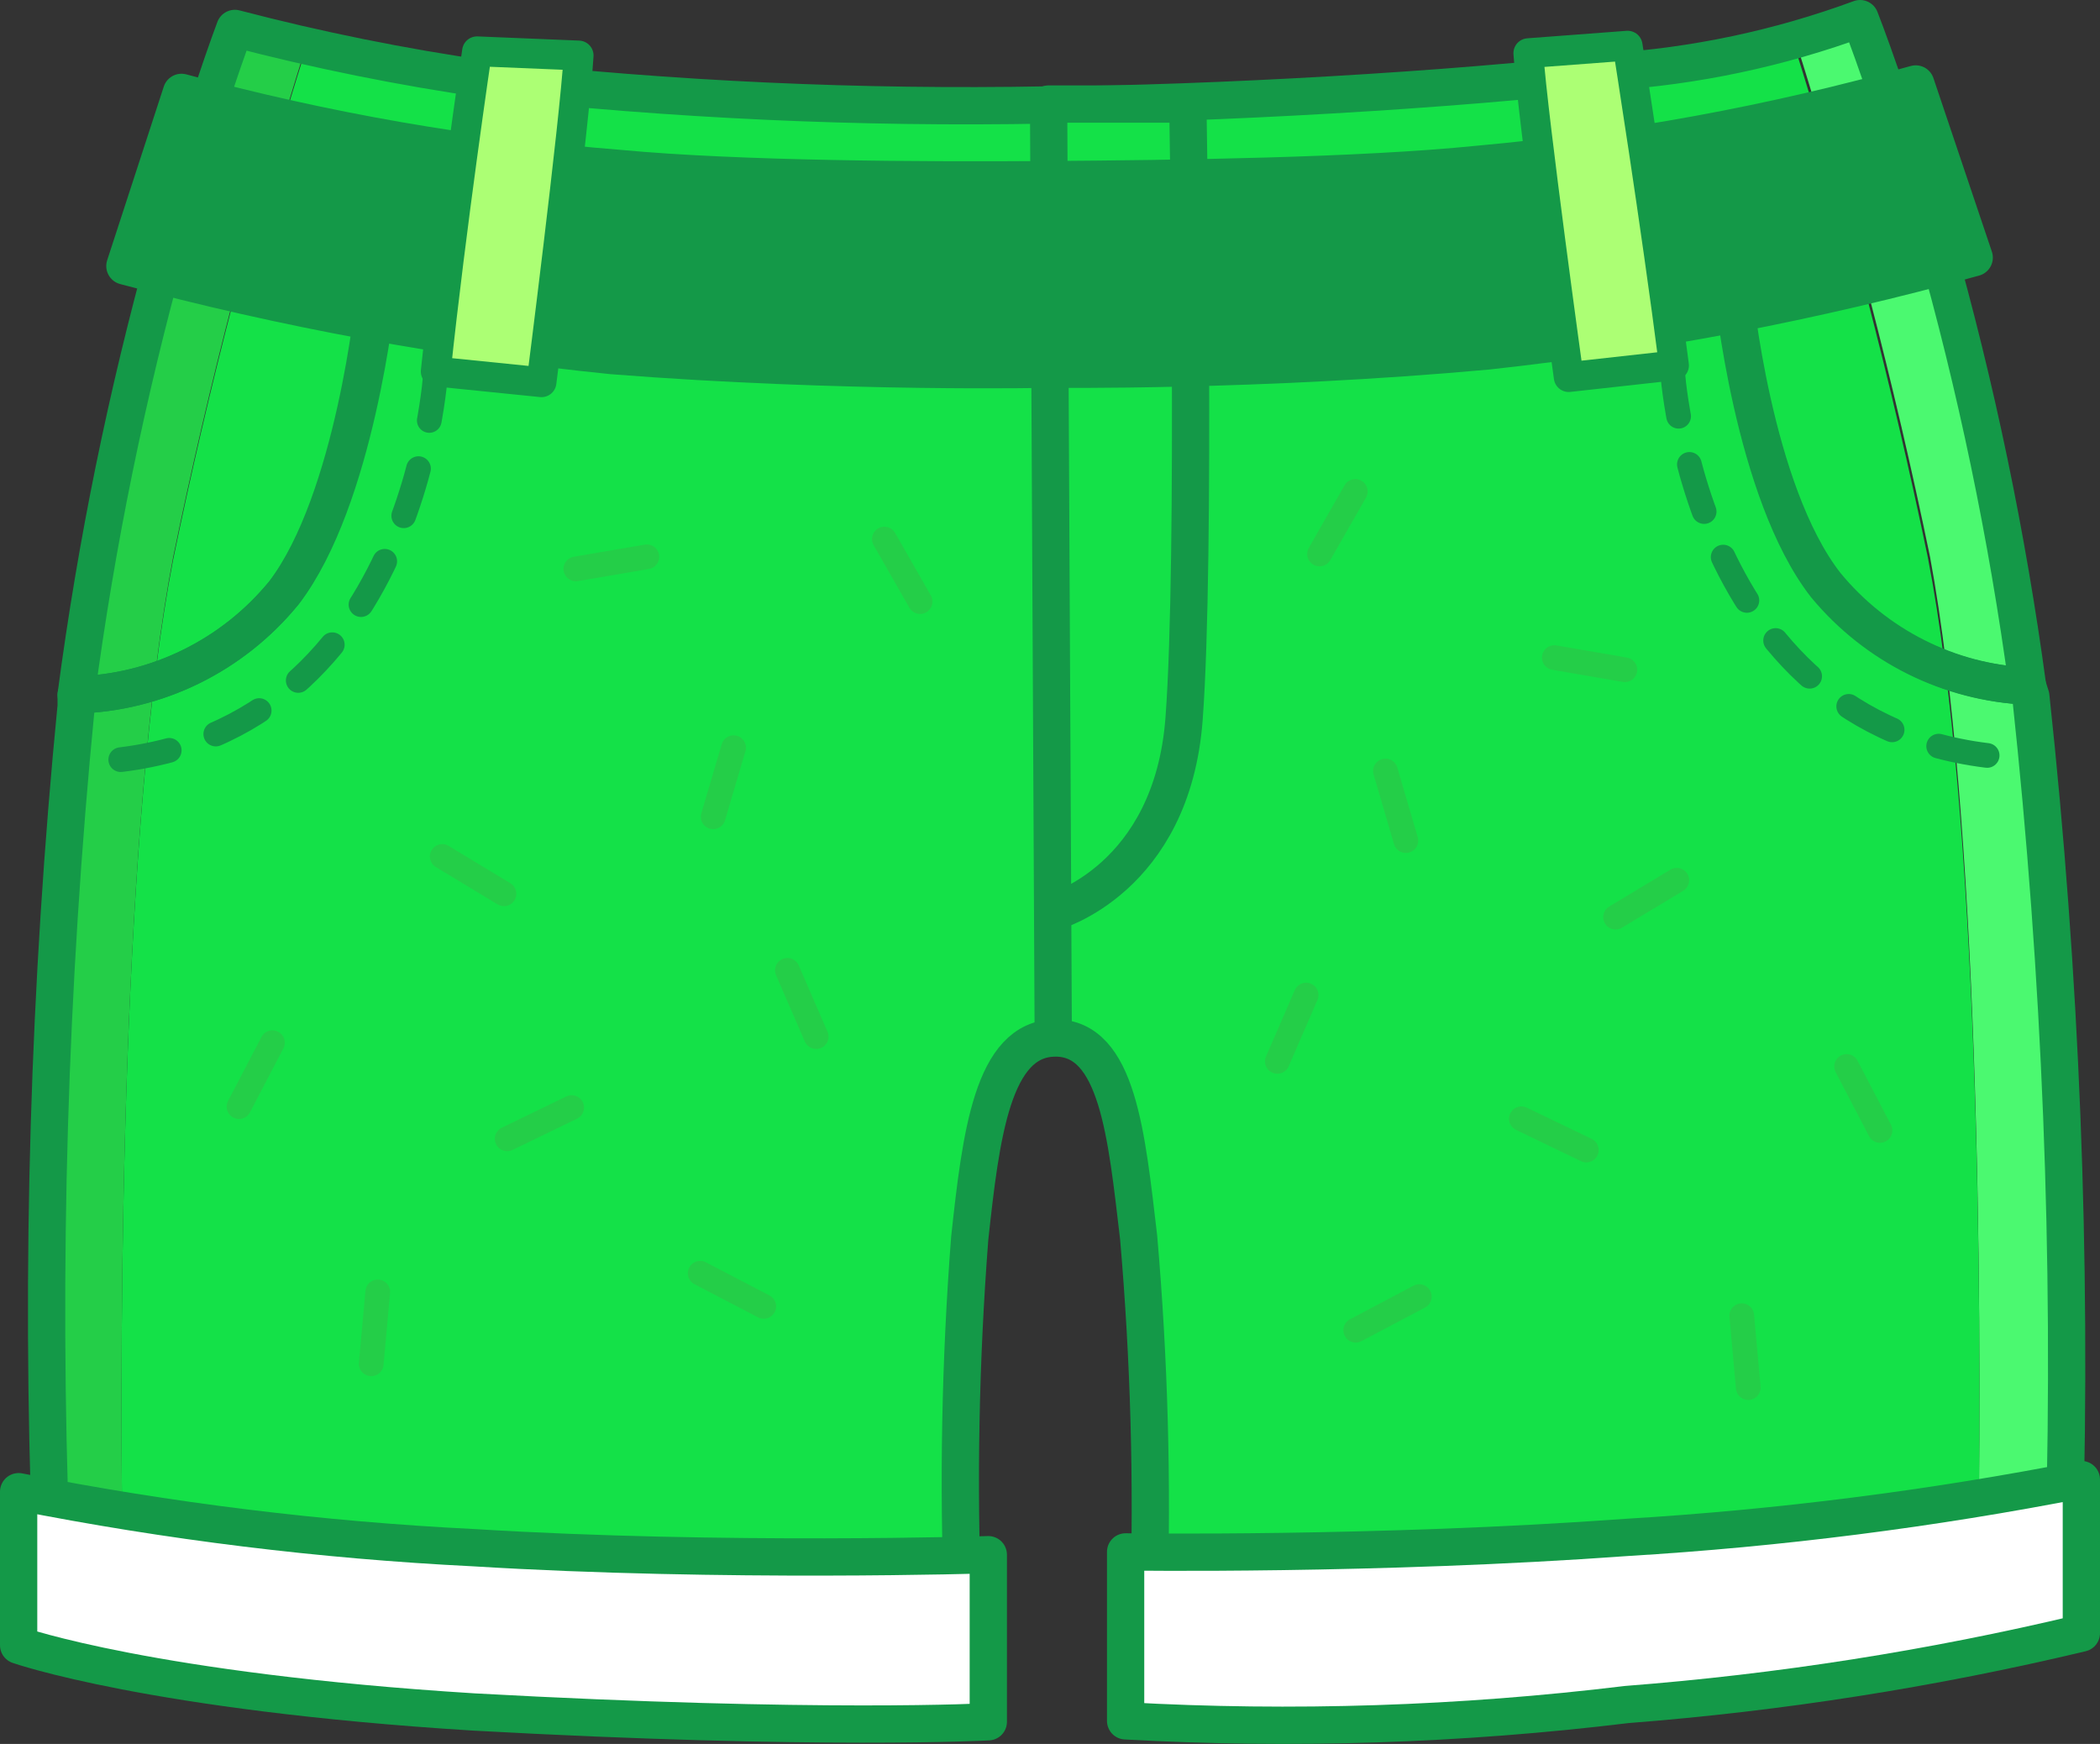 <svg xmlns="http://www.w3.org/2000/svg" xmlns:xlink="http://www.w3.org/1999/xlink" width="69.863" height="58.012" viewBox="0.553 0.467 69.863 58.012" version="1.1" xml:space="preserve">
  <rect x="0.553" y="0.467" width="69.863" height="58.012" fill="#333333" stroke="none"/>
  <!-- Generator: Sketch 50.2 (55047) - http://www.bohemiancoding.com/sketch -->
  <defs/>
  <g>
    <title>Slice 1</title>
    <desc>Created with Sketch.</desc>
    <g id="Page-1" stroke="none" fill-rule="evenodd">
      <g id="shorts-c-[people,fashion,-pants,shorts,clothing]">
        <g id="Color" fill-rule="nonzero">
          <path d="M 6.313 19.004 C 7.501 13.238 8.985 7.537 10.758 1.925 C 9.215 1.584 8.366 1.335 8.366 1.335 C 8.366 1.335 7.301 4.146 6.05 8.648 C 4.717 13.551 3.727 18.542 3.087 23.584 L 3.087 23.957 C 2.176 33.243 1.897 42.581 2.253 51.904 L 4.63 52.168 C 4.507 43.613 4.63 27.761 6.313 19.004 Z " id="Shape" fill="#24CE48" stroke-width="1"/>
          <path d="M 68.052 23.631 L 68.052 23.243 C 67.375 18.238 66.344 13.288 64.965 8.431 C 63.684 3.897 62.573 1.087 62.573 1.087 C 61.833 1.395 61.069 1.639 60.288 1.817 C 62.072 7.465 63.566 13.202 64.764 19.004 C 66.37 27.668 66.493 43.272 66.37 51.889 L 69.163 51.563 C 69.425 42.238 69.054 32.905 68.052 23.631 Z " id="Shape" fill="#4BF970" stroke-width="1"/>
          <path d="M 64.687 19.004 C 63.483 13.201 61.984 7.465 60.196 1.817 C 58.192 2.292 56.161 2.639 54.114 2.857 C 49.036 3.462 40.81 3.928 35.423 3.959 C 29.186 4.077 22.948 3.791 16.747 3.105 C 14.246 2.733 12.116 2.313 10.758 2.003 C 8.985 7.615 7.501 13.316 6.313 19.082 C 4.63 27.761 4.507 43.613 4.63 52.168 C 13.891 53.222 23.201 53.782 32.521 53.845 C 32.361 49.776 32.438 45.701 32.753 41.642 C 33.123 38.226 33.509 34.996 35.593 34.981 C 37.676 34.965 37.97 38.21 38.371 41.611 C 38.723 45.668 38.837 49.743 38.71 53.814 C 47.958 53.664 57.19 53.021 66.37 51.889 C 66.493 43.272 66.37 27.668 64.687 19.004 Z " id="Shape" fill="#14E148" stroke-width="1"/>
        </g>
        <path d="M 68.006 23.29 C 65.4 23.177 62.962 21.965 61.291 19.951 C 58.868 16.846 58.205 10.123 58.205 10.123 L 64.826 8.431 C 63.545 3.897 62.434 1.087 62.434 1.087 C 59.744 2.079 56.927 2.675 54.068 2.857 C 48.99 3.462 40.763 3.928 35.377 3.959 C 29.155 4.075 22.932 3.789 16.747 3.105 C 13.924 2.7 11.126 2.135 8.366 1.413 C 8.366 1.413 7.301 4.223 6.05 8.726 L 13.011 10.372 C 13.011 10.372 12.348 17.079 10.002 20.184 C 8.296 22.273 5.773 23.514 3.087 23.584 L 3.087 23.957 C 2.176 33.243 1.897 42.581 2.253 51.904 C 12.321 53.1 22.446 53.753 32.583 53.861 C 32.422 49.792 32.5 45.717 32.814 41.657 C 33.185 38.241 33.571 35.012 35.654 34.996 C 37.738 34.981 38.031 38.226 38.433 41.626 C 38.785 45.684 38.899 49.759 38.772 53.83 C 48.955 53.617 59.12 52.866 69.225 51.578 C 69.488 42.248 69.116 32.91 68.114 23.631 L 68.006 23.29 Z " id="Shape" stroke="#149948" stroke-width="1.24" stroke-linecap="round" stroke-linejoin="round" fill="none"/>
        <path d="M 1.173 50.088 L 1.173 55.196 C 1.173 55.196 5.603 56.749 16.315 57.416 C 27.875 58.053 33.432 57.742 33.432 57.742 L 33.432 52.184 C 33.432 52.184 24.634 52.463 16.315 51.951 C 11.229 51.699 6.169 51.076 1.173 50.088 Z " id="Shape" stroke="#149948" stroke-width="1.24" fill="#FFFFFF" fill-rule="nonzero" stroke-linecap="round" stroke-linejoin="round"/>
        <path d="M 69.796 49.684 L 69.796 54.792 C 64.823 55.979 59.766 56.773 54.67 57.168 C 49.14 57.84 43.562 58.022 38 57.711 L 38 52.091 C 38 52.091 46.366 52.215 54.67 51.609 C 59.749 51.303 64.802 50.66 69.796 49.684 Z " id="Shape" stroke="#149948" stroke-width="1.24" fill="#FFFFFF" fill-rule="nonzero" stroke-linecap="round" stroke-linejoin="round"/>
        <g id="Details" stroke-linecap="round" stroke-linejoin="round" stroke="#149948">
          <path d="M 35.593 34.981 L 35.438 3.928 L 40.069 3.928 C 40.069 3.928 40.346 19.02 39.945 24.376 C 39.544 29.733 35.593 30.804 35.593 30.804 " id="Shape" stroke-width="1.24" fill="#14E148" fill-rule="nonzero"/>
          <path d="M 10.002 20.184 C 12.394 17.079 13.089 10.341 13.089 10.341 L 6.128 8.695 C 4.77 13.581 3.754 18.556 3.087 23.584 C 5.773 23.514 8.296 22.273 10.002 20.184 Z " id="Shape" stroke-width="1.24" fill="none"/>
          <path d="M 61.291 19.905 C 62.954 21.936 65.393 23.166 68.006 23.29 C 67.329 18.284 66.297 13.334 64.919 8.477 L 58.235 10.123 C 58.235 10.123 58.868 16.799 61.291 19.905 Z " id="Shape" stroke-width="1.24" fill="none"/>
          <path d="M 15.049 12.825 C 15.049 12.825 14.339 25.696 3.071 25.836 " id="Shape" stroke-width="0.822" stroke-dasharray="1.643" fill="none"/>
          <path d="M 56.183 12.685 C 56.183 12.685 56.893 25.556 68.16 25.696 " id="Shape" stroke-width="0.822" stroke-dasharray="1.643" fill="none"/>
        </g>
        <g id="Belt" stroke-linecap="round" stroke-linejoin="round" fill-rule="nonzero" stroke="#149948">
          <path d="M 64.286 3.26 C 59.53 4.594 54.663 5.488 49.746 5.931 C 45.78 6.335 39.667 6.412 35.454 6.443 C 31.24 6.474 25.128 6.443 21.161 6.071 C 16.237 5.681 11.36 4.833 6.591 3.54 L 4.708 9.316 C 10.026 10.747 15.451 11.744 20.93 12.297 C 28.647 12.902 35.485 12.747 35.485 12.747 C 35.485 12.747 42.399 12.84 50.04 12.142 C 55.511 11.545 60.925 10.506 66.231 9.036 L 64.286 3.26 Z " id="Shape" stroke-width="1.24" fill="#149948"/>
          <path d="M 16.423 2.174 C 16.423 2.174 15.558 8.012 15.049 12.825 L 18.568 13.182 C 18.568 13.182 19.664 4.596 19.803 2.313 L 16.423 2.174 Z " id="Shape" stroke-width="0.992" fill="#ACFF74"/>
          <path d="M 54.701 1.987 C 54.701 1.987 55.627 7.81 56.244 12.623 L 52.741 13.011 C 52.741 13.011 51.552 4.441 51.398 2.236 L 54.701 1.987 Z " id="Shape" stroke-width="0.992" fill="#ACFF74"/>
        </g>
        <g id="Pattern" stroke-linecap="round" stroke-linejoin="round" stroke="#24CE48">
          <path d="M 15.265 28.957 L 17.318 30.199 " id="Shape" stroke-width="0.822" fill="none"/>
          <path d="M 17.426 38.35 L 19.571 37.31 " id="Shape" stroke-width="0.822" fill="none"/>
          <path d="M 23.847 42.822 L 25.961 43.924 " id="Shape" stroke-width="0.822" fill="none"/>
          <path d="M 26.748 32.745 L 27.705 34.95 " id="Shape" stroke-width="0.822" fill="none"/>
          <path d="M 24.958 25.339 L 24.279 27.637 " id="Shape" stroke-width="0.822" fill="none"/>
          <path d="M 22.072 18.989 L 19.71 19.392 " id="Shape" stroke-width="0.822" fill="none"/>
          <path d="M 29.974 18.399 L 31.163 20.479 " id="Shape" stroke-width="0.822" fill="none"/>
          <path d="M 12.903 45.834 L 13.12 43.443 " id="Shape" stroke-width="0.822" fill="none"/>
          <path d="M 8.505 37.279 L 9.616 35.152 " id="Shape" stroke-width="0.822" fill="none"/>
          <path d="M 56.337 29.748 L 54.3 30.975 " id="Shape" stroke-width="0.822" fill="none"/>
          <path d="M 53.327 38.723 L 51.166 37.682 " id="Shape" stroke-width="0.822" fill="none"/>
          <path d="M 47.771 43.598 L 45.656 44.716 " id="Shape" stroke-width="0.822" fill="none"/>
          <path d="M 44.005 33.568 L 43.048 35.773 " id="Shape" stroke-width="0.822" fill="none"/>
          <path d="M 46.644 26.115 L 47.323 28.429 " id="Shape" stroke-width="0.822" fill="none"/>
          <path d="M 52.262 22.342 L 54.608 22.746 " id="Shape" stroke-width="0.822" fill="none"/>
          <path d="M 45.641 16.815 L 44.452 18.895 " id="Shape" stroke-width="0.822" fill="none"/>
          <path d="M 58.714 46.626 L 58.498 44.234 " id="Shape" stroke-width="0.822" fill="none"/>
          <path d="M 63.097 38.071 L 61.986 35.943 " id="Shape" stroke-width="0.822" fill="none"/>
        </g>
      </g>
    </g>
  </g>
</svg>